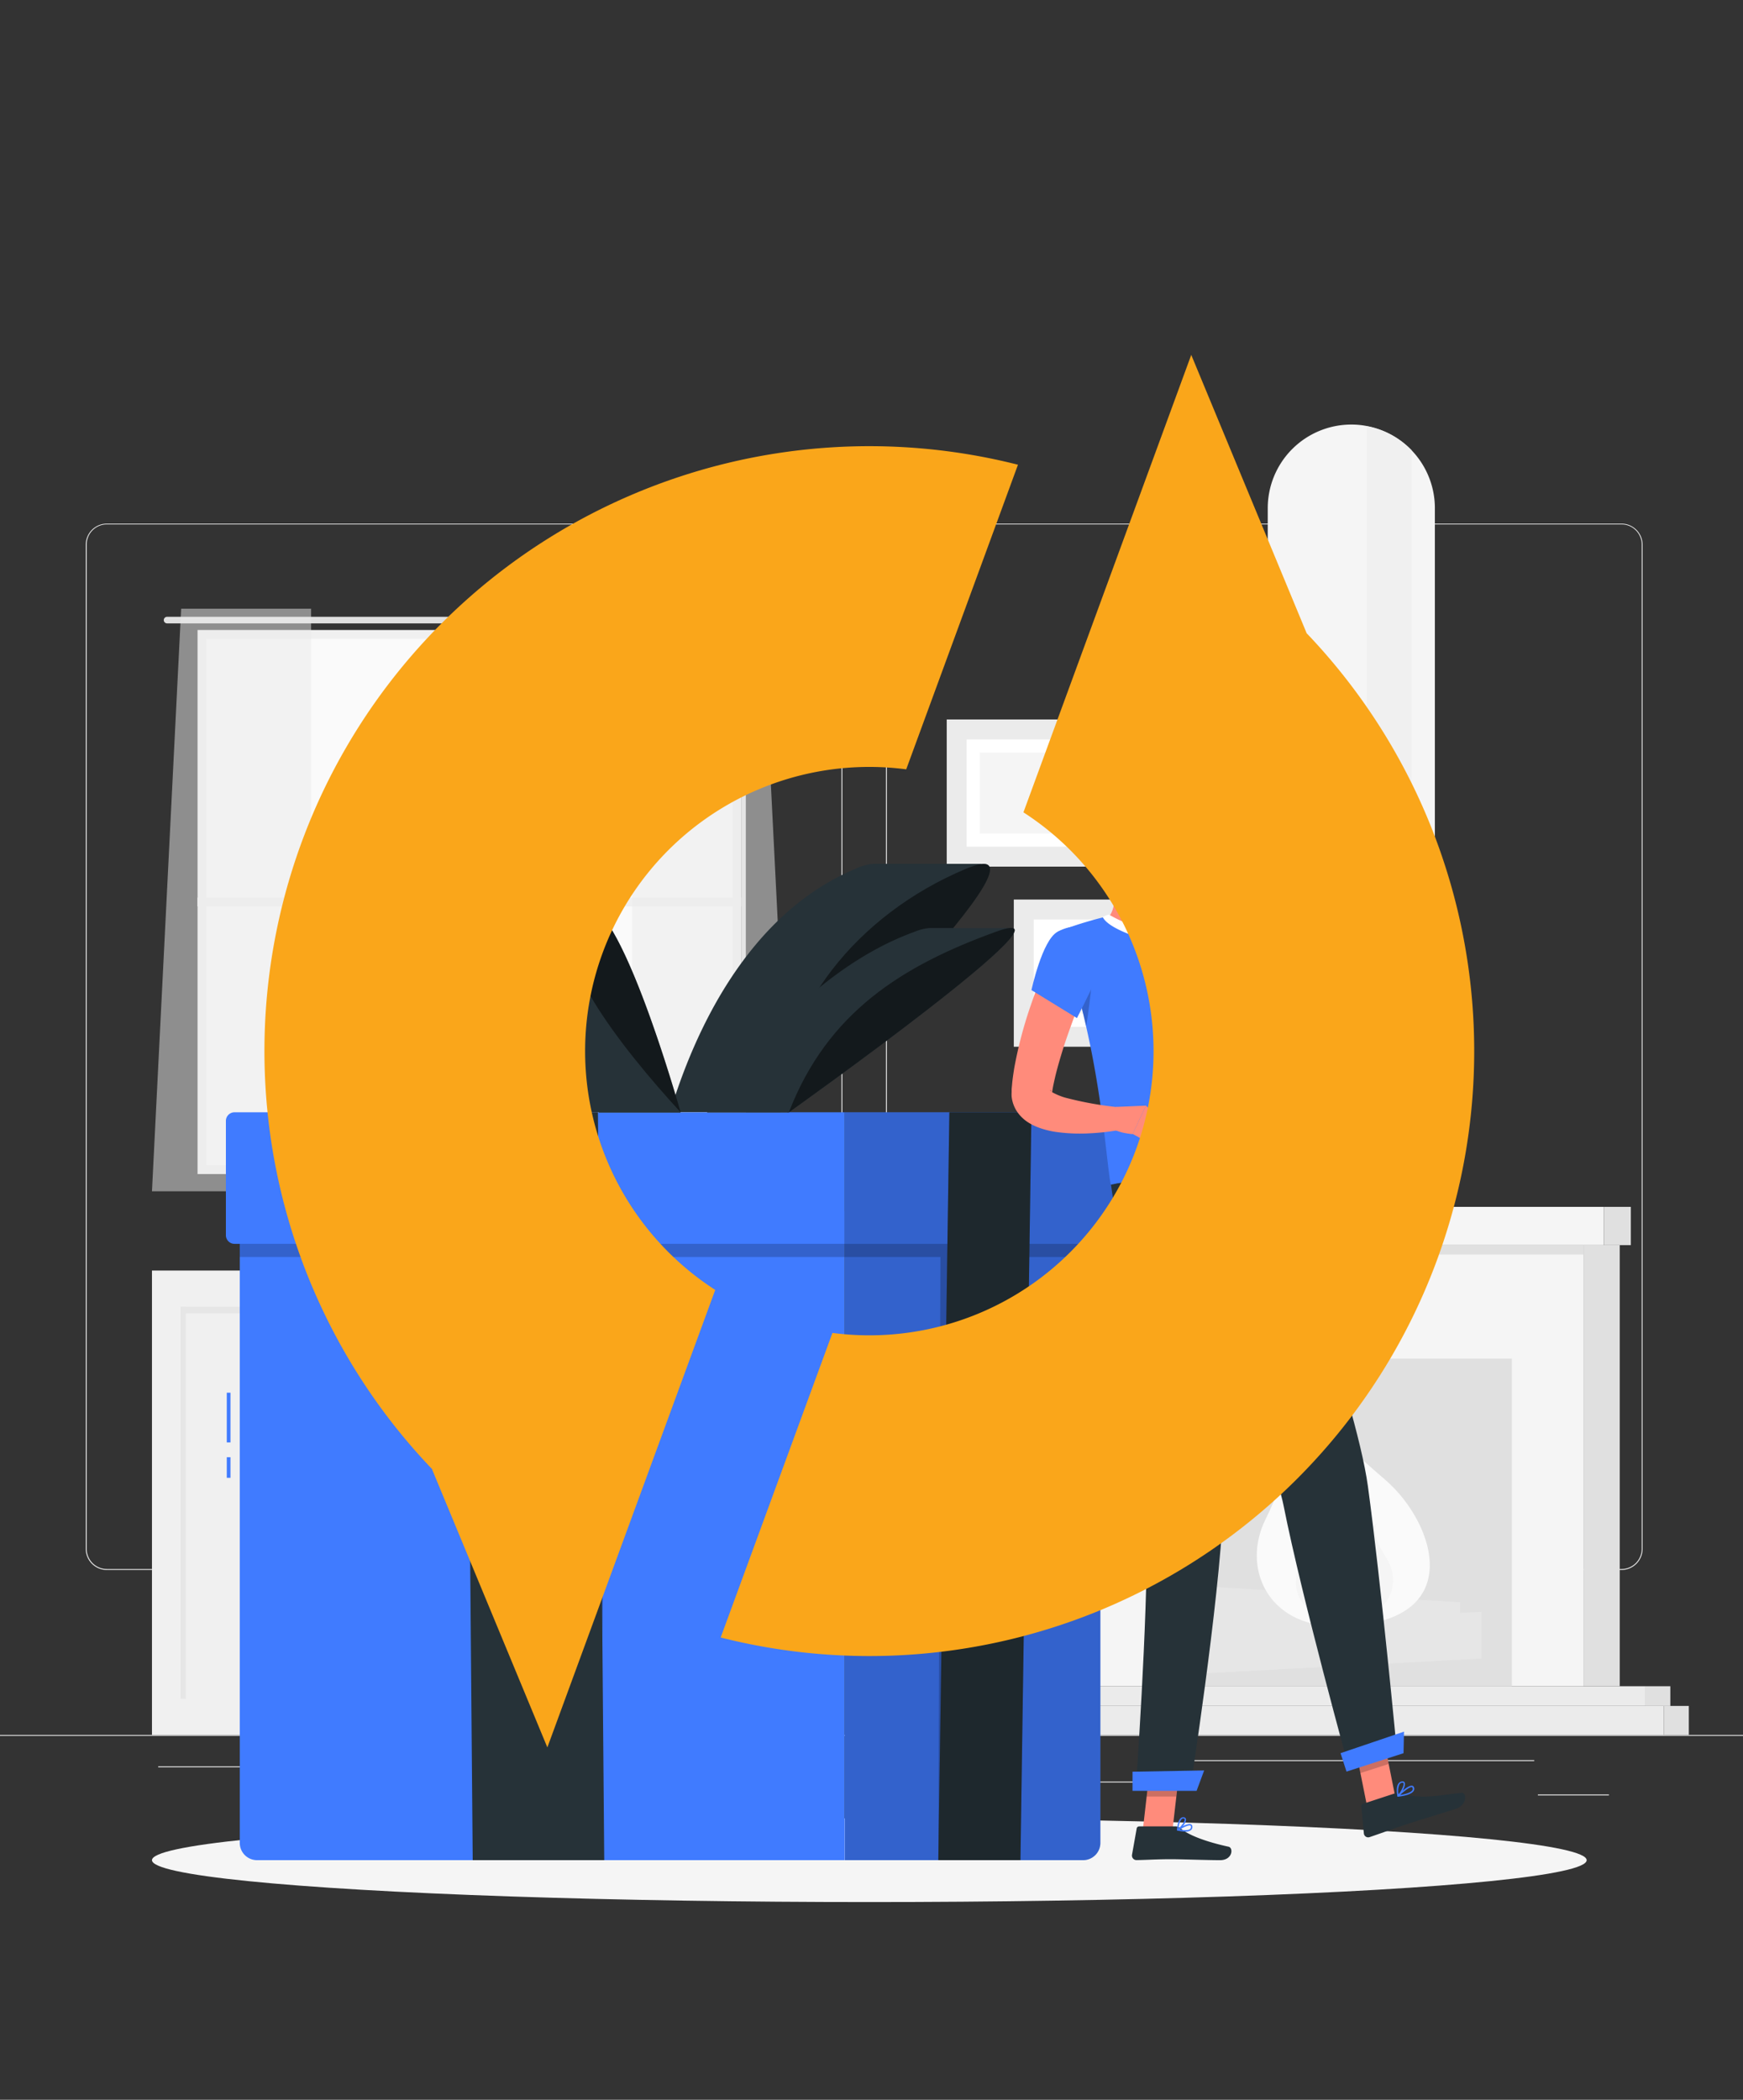 <svg xmlns="http://www.w3.org/2000/svg" xmlns:xlink="http://www.w3.org/1999/xlink" width="513" height="618" viewBox="0 0 513 618">
  <rect x="0" y="0" width="513" height="618" fill="#333333" stroke="none"/>
  <defs>
    <clipPath id="clip-path">
      <path id="Rectangle_1776" data-name="Rectangle 1776" d="M20,0H513a0,0,0,0,1,0,0V618a0,0,0,0,1,0,0H20A20,20,0,0,1,0,598V20A20,20,0,0,1,20,0Z" transform="translate(0 0)" fill="#fff"/>
    </clipPath>
  </defs>
  <g id="rewards" transform="translate(-1534 -426.236)">
    <g id="Mask_Group_16" data-name="Mask Group 16" transform="translate(1534 426.236)" clip-path="url(#clip-path)">
      <g id="Gift-rafiki" transform="translate(-16.371 124.955)" style="mix-blend-mode: luminosity;isolation: isolate">
        <g id="freepik--background-complete--inject-9" transform="translate(0 0)">
          <rect id="Rectangle_1734" data-name="Rectangle 1734" width="544.459" height="0.272" transform="translate(0 385.673)" fill="#ebebeb"/>
          <rect id="Rectangle_1735" data-name="Rectangle 1735" width="106.278" height="0.272" transform="translate(361.641 393.089)" fill="#ebebeb"/>
          <rect id="Rectangle_1736" data-name="Rectangle 1736" width="50.82" height="0.272" transform="translate(314.697 399.383)" fill="#ebebeb"/>
          <rect id="Rectangle_1737" data-name="Rectangle 1737" width="20.896" height="0.272" transform="translate(469.008 403.194)" fill="#ebebeb"/>
          <rect id="Rectangle_1738" data-name="Rectangle 1738" width="100.758" height="0.272" transform="translate(137.716 399.513)" fill="#ebebeb"/>
          <rect id="Rectangle_1739" data-name="Rectangle 1739" width="21.669" height="0.272" transform="translate(106.355 399.513)" fill="#ebebeb"/>
          <rect id="Rectangle_1740" data-name="Rectangle 1740" width="35.782" height="0.272" transform="translate(62.929 394.918)" fill="#ebebeb"/>
          <path id="Path_1085" data-name="Path 1085" d="M254.676,362.946H44.417a6.218,6.218,0,0,1-6.207-6.218V61.163A6.218,6.218,0,0,1,44.417,55H254.676a6.218,6.218,0,0,1,6.218,6.218V356.728A6.218,6.218,0,0,1,254.676,362.946ZM44.417,55.218a5.946,5.946,0,0,0-5.935,5.945V356.728a5.946,5.946,0,0,0,5.935,5.945H254.676a5.956,5.956,0,0,0,5.946-5.946V61.163a5.956,5.956,0,0,0-5.946-5.945Z" transform="translate(3.398 -25.839)" fill="#ebebeb"/>
          <path id="Path_1086" data-name="Path 1086" d="M470.988,362.946H260.718a6.229,6.229,0,0,1-6.218-6.218V61.163A6.229,6.229,0,0,1,260.718,55h210.27a6.218,6.218,0,0,1,6.2,6.163V356.728A6.218,6.218,0,0,1,470.988,362.946ZM260.718,55.218a5.956,5.956,0,0,0-5.945,5.945V356.728a5.956,5.956,0,0,0,5.945,5.945h210.27a5.956,5.956,0,0,0,5.945-5.946V61.163a5.956,5.956,0,0,0-5.945-5.945Z" transform="translate(22.63 -25.839)" fill="#ebebeb"/>
          <rect id="Rectangle_1741" data-name="Rectangle 1741" width="193.098" height="8.537" transform="translate(312.977 377.136)" fill="#ebebeb"/>
          <rect id="Rectangle_1742" data-name="Rectangle 1742" width="7.35" height="8.537" transform="translate(513.425 385.662) rotate(180)" fill="#e0e0e0"/>
          <rect id="Rectangle_1743" data-name="Rectangle 1743" width="7.35" height="5.804" transform="translate(507.98 377.136) rotate(180)" fill="#e0e0e0"/>
          <rect id="Rectangle_1744" data-name="Rectangle 1744" width="182.209" height="5.804" transform="translate(318.422 371.321)" fill="#ebebeb"/>
          <rect id="Rectangle_1745" data-name="Rectangle 1745" width="145.73" height="129.821" transform="translate(336.661 241.5)" fill="#f5f5f5"/>
          <rect id="Rectangle_1746" data-name="Rectangle 1746" width="10.704" height="129.821" transform="translate(493.095 371.321) rotate(180)" fill="#e0e0e0"/>
          <rect id="Rectangle_1747" data-name="Rectangle 1747" width="157.828" height="11.249" transform="translate(330.607 230.252)" fill="#f5f5f5"/>
          <rect id="Rectangle_1748" data-name="Rectangle 1748" width="7.927" height="11.249" transform="translate(496.362 241.5) rotate(180)" fill="#e0e0e0"/>
          <path id="Path_1087" data-name="Path 1087" d="M406.876,52.819V258.472H357.69V52.819a24.6,24.6,0,0,1,24.6-24.6,23.325,23.325,0,0,1,4.563.436,24.588,24.588,0,0,1,20.025,24.163Z" transform="translate(31.805 -28.22)" fill="#f5f5f5"/>
          <path id="Path_1088" data-name="Path 1088" d="M397.6,35.7V258.432H384.47V28.67A24.425,24.425,0,0,1,397.6,35.7Z" transform="translate(34.186 -28.18)" fill="#f0f0f0"/>
          <rect id="Rectangle_1749" data-name="Rectangle 1749" width="145.73" height="2.788" transform="translate(336.661 241.5)" fill="#e0e0e0"/>
          <rect id="Rectangle_1750" data-name="Rectangle 1750" width="103.632" height="96.435" transform="translate(357.71 274.898)" fill="#e0e0e0"/>
          <path id="Path_1089" data-name="Path 1089" d="M336.72,353.683l85.72-4.573v13.764l-85.72,4.573Z" transform="translate(29.941 0.313)" fill="#e6e6e6"/>
          <path id="Path_1090" data-name="Path 1090" d="M415.643,346.9,342.5,342.33V356.1l73.143,4.563Z" transform="translate(30.455 -0.29)" fill="#e6e6e6"/>
          <path id="Path_1091" data-name="Path 1091" d="M378.023,358.824c-19.982,0-27.876-17.161-20.689-31.524s4.247-18.25,4.247-18.25,8.929,7.731,8.929,13.481c7.023-6.61-10.41-20.809-3.191-35.03,5.368,9.484,8.94,14.232,25.132,28.159C407.685,328.737,417.093,358.824,378.023,358.824Z" transform="translate(31.541 -5.165)" fill="#fafafa"/>
          <path id="Path_1092" data-name="Path 1092" d="M381.054,354.324c10.889,0,15.964-10.105,10.813-17.934s-2.613-10.323-2.613-10.323-5.445,4.6-4.965,7.731c-4.356-3.6,1.775-12.425-3.365-20.178-2.123,5.161-1.59,8.8-9.18,16.432C363.762,338.044,359.755,354.324,381.054,354.324Z" transform="translate(32.484 -2.843)" fill="#f0f0f0" opacity="0.5"/>
          <path id="Path_1093" data-name="Path 1093" d="M378.318,349.672c-4.857,0-7.122-4.508-4.824-7.993s1.165-4.606,1.165-4.606,2.439,2.047,2.178,3.441c1.949-1.6-.795-5.543,1.492-8.994.947,2.308.719,3.92,4.094,7.328C386.027,342.431,387.813,349.672,378.318,349.672Z" transform="translate(33.13 -1.251)" fill="#e6e6e6" opacity="0.5"/>
          <rect id="Rectangle_1751" data-name="Rectangle 1751" width="88.257" height="136.67" transform="translate(61.099 248.992)" fill="#f0f0f0"/>
          <rect id="Rectangle_1752" data-name="Rectangle 1752" width="115.382" height="1.535" transform="translate(71.041 259.642) rotate(90)" fill="#e6e6e6"/>
          <rect id="Rectangle_1753" data-name="Rectangle 1753" width="70.05" height="1.938" transform="translate(69.506 259.642)" fill="#e6e6e6"/>
          <rect id="Rectangle_1754" data-name="Rectangle 1754" width="88.257" height="136.67" transform="translate(150.891 248.992)" fill="#f0f0f0"/>
          <rect id="Rectangle_1755" data-name="Rectangle 1755" width="8.798" height="136.67" transform="translate(247.958 385.673) rotate(180)" fill="#e0e0e0"/>
          <rect id="Rectangle_1756" data-name="Rectangle 1756" width="115.382" height="1.535" transform="translate(160.833 259.642) rotate(90)" fill="#e6e6e6"/>
          <rect id="Rectangle_1757" data-name="Rectangle 1757" width="135.124" height="1.535" transform="translate(150.891 250.549) rotate(90)" fill="#e6e6e6"/>
          <rect id="Rectangle_1758" data-name="Rectangle 1758" width="70.05" height="1.938" transform="translate(159.298 259.642)" fill="#e6e6e6"/>
          <rect id="Rectangle_1759" data-name="Rectangle 1759" width="3.299" height="30.196" transform="translate(143.138 279.231)" fill="#e0e0e0"/>
          <rect id="Rectangle_1760" data-name="Rectangle 1760" width="3.299" height="30.196" transform="translate(153.81 279.231)" fill="#e0e0e0"/>
          <rect id="Rectangle_1761" data-name="Rectangle 1761" width="157.087" height="157.087" transform="translate(75.985 61.981)" fill="#fafafa"/>
          <path id="Path_1094" data-name="Path 1094" d="M81.21,242.227,136.876,85.14h41.771L122.981,242.227Z" transform="translate(7.221 -23.159)" fill="#fff"/>
          <path id="Path_1095" data-name="Path 1095" d="M127.67,242.227,183.325,85.14h15.234L142.9,242.227Z" transform="translate(11.352 -23.159)" fill="#fff"/>
          <path id="Path_1096" data-name="Path 1096" d="M238.231,80.18H60.28a.98.98,0,0,0-.98.969h0a.98.98,0,0,0,.98.969H238.231a.969.969,0,0,0,.969-.969h0a.969.969,0,0,0-.969-.969Z" transform="translate(5.273 -23.6)" fill="#e0e0e0"/>
          <rect id="Rectangle_1762" data-name="Rectangle 1762" width="2.592" height="157.763" transform="translate(155.824 219.406) rotate(180)" fill="#f0f0f0"/>
          <rect id="Rectangle_1763" data-name="Rectangle 1763" width="1.296" height="157.763" transform="translate(157.12 219.406) rotate(180)" fill="#e0e0e0"/>
          <rect id="Rectangle_1764" data-name="Rectangle 1764" width="2.592" height="160.115" transform="translate(74.471 141.821) rotate(-90)" fill="#f0f0f0"/>
          <path id="Path_1097" data-name="Path 1097" d="M228.5,241.273h0V83.75H68.43V241.273h0v2.592H228.5Zm-157.523,0V86.342H225.909V241.273Z" transform="translate(6.085 -23.282)" fill="#f0f0f0"/>
          <rect id="Rectangle_1765" data-name="Rectangle 1765" width="1.296" height="160.115" transform="translate(235.882 220.582) rotate(180)" fill="#e0e0e0"/>
          <path id="Path_1098" data-name="Path 1098" d="M185.89,77.99V249.451h46.834L224.133,77.99Z" transform="translate(16.529 -23.794)" fill="#ebebeb" opacity="0.5"/>
          <path id="Path_1099" data-name="Path 1099" d="M102.944,77.99V249.451H56.11L64.7,77.99Z" transform="translate(4.989 -23.794)" fill="#ebebeb" opacity="0.5"/>
          <rect id="Rectangle_1766" data-name="Rectangle 1766" width="43.317" height="43.317" transform="translate(295.01 86.798)" fill="#ebebeb"/>
          <rect id="Rectangle_1767" data-name="Rectangle 1767" width="3.844" height="43.317" transform="translate(342.171 130.115) rotate(180)" fill="#e0e0e0"/>
          <rect id="Rectangle_1768" data-name="Rectangle 1768" width="31.579" height="31.579" transform="translate(300.879 92.667)" fill="#fff"/>
          <rect id="Rectangle_1769" data-name="Rectangle 1769" width="23.826" height="23.826" transform="translate(304.756 96.544)" fill="#f5f5f5"/>
          <rect id="Rectangle_1770" data-name="Rectangle 1770" width="43.317" height="43.317" transform="translate(314.752 139.795)" fill="#ebebeb"/>
          <rect id="Rectangle_1771" data-name="Rectangle 1771" width="3.844" height="43.317" transform="translate(361.902 183.102) rotate(180)" fill="#e0e0e0"/>
          <rect id="Rectangle_1772" data-name="Rectangle 1772" width="31.579" height="31.579" transform="translate(320.621 145.665)" fill="#fff"/>
          <rect id="Rectangle_1773" data-name="Rectangle 1773" width="23.826" height="23.826" rx="7.3" transform="translate(324.498 149.541)" fill="#f5f5f5"/>
        </g>
        <g id="freepik--Shadow--inject-9" transform="translate(61.099 410.196)">
          <ellipse id="freepik--path--inject-9" cx="211.13" cy="12.327" rx="211.13" ry="12.327" fill="#f5f5f5"/>
        </g>
        <g id="freepik--Gift--inject-9" transform="translate(82.856 119.987)">
          <rect id="Rectangle_1774" data-name="Rectangle 1774" width="1.089" height="14.635" transform="translate(0.261 164.95)" fill="#407bff"/>
          <rect id="Rectangle_1775" data-name="Rectangle 1775" width="1.089" height="6.054" transform="translate(0.261 183.941)" fill="#407bff"/>
          <path id="Path_1100" data-name="Path 1100" d="M79.83,240.77H257.9V431.843H84.926a5.085,5.085,0,0,1-5.085-5.085V240.77Z" transform="translate(-75.757 -129.308)" fill="#407bff"/>
          <path id="Path_1101" data-name="Path 1101" d="M257.9,240.77H79.83v13.546H182.286l3.4,177.526,2.374-177.526H257.9Z" transform="translate(-75.757 -129.308)" opacity="0.2"/>
          <path id="Path_1102" data-name="Path 1102" d="M78.627,214.1H258.233v38.722H78.627a2.537,2.537,0,0,1-2.537-2.537V216.648a2.537,2.537,0,0,1,2.537-2.548Z" transform="translate(-76.09 -131.679)" fill="#407bff"/>
          <path id="Path_1103" data-name="Path 1103" d="M142.952,434.214,141.09,214.1h38.722l1.851,220.114Z" transform="translate(-70.31 -131.679)" fill="#263238"/>
          <path id="Path_1104" data-name="Path 1104" d="M5.053,0H75.19V191.073H0V5.085A5.085,5.085,0,0,1,5.053,0Z" transform="translate(257.377 302.535) rotate(180)" fill="#407bff"/>
          <path id="Path_1105" data-name="Path 1105" d="M5.053,0H75.19V191.073H0V5.085A5.085,5.085,0,0,1,5.053,0Z" transform="translate(257.377 302.535) rotate(180)" opacity="0.2"/>
          <path id="Path_1106" data-name="Path 1106" d="M243.36,240.77h75.222v13.546H276.6L270.9,431.843l.621-177.526H243.36Z" transform="translate(-61.217 -129.308)" opacity="0.2"/>
          <path id="Path_1107" data-name="Path 1107" d="M2.537,0H79.306V38.722H2.537A2.537,2.537,0,0,1,0,36.185V2.548A2.537,2.537,0,0,1,2.537,0Z" transform="translate(261.449 121.143) rotate(180)" fill="#407bff"/>
          <path id="Path_1108" data-name="Path 1108" d="M2.537,0H79.306V38.722H2.537A2.537,2.537,0,0,1,0,36.185V2.548A2.537,2.537,0,0,1,2.537,0Z" transform="translate(261.449 121.143) rotate(180)" opacity="0.2"/>
          <path id="Path_1109" data-name="Path 1109" d="M268.65,434.214,271.9,214.1h24.163l-3.245,220.114Z" transform="translate(-58.968 -131.679)" fill="#263238"/>
          <path id="Path_1110" data-name="Path 1110" d="M268.65,434.214,271.9,214.1h24.163l-3.245,220.114Z" transform="translate(-58.968 -131.679)" opacity="0.2"/>
          <path id="Path_1111" data-name="Path 1111" d="M287.707,147v-.054H256.031a14.853,14.853,0,0,0-5.249,1.437c-32.123,13.459-47.738,48.729-54.642,71.64h32.406S305.239,144.827,287.707,147Z" transform="translate(-65.415 -137.65)" fill="#263238"/>
          <path id="Path_1112" data-name="Path 1112" d="M225.9,220.068c0-29.76,22.519-58.181,54.642-71.64S225.9,220.068,225.9,220.068Z" transform="translate(-62.769 -137.647)" opacity="0.5"/>
          <path id="Path_1113" data-name="Path 1113" d="M295.1,164.313h-23.51a14.155,14.155,0,0,0-4.356,1.089c-27.7,10-49.4,36.185-61.11,53.194h24.065S308.74,162.679,295.1,164.313Z" transform="translate(-64.528 -136.109)" fill="#263238"/>
          <path id="Path_1114" data-name="Path 1114" d="M228.26,218.531c11.336-29.4,33.408-43.2,61.11-53.194S228.26,218.531,228.26,218.531Z" transform="translate(-62.559 -136.11)" opacity="0.5"/>
          <path id="Path_1115" data-name="Path 1115" d="M145.4,138.475v-.065H113.645a3.267,3.267,0,0,0-2.886,1.623c-9.909,15.169,32.668,54.947,63.626,80.787h32.406S159.314,136,145.4,138.475Z" transform="translate(-73.137 -138.409)" fill="#263238"/>
          <path id="Path_1116" data-name="Path 1116" d="M204.145,220.83c-30.914-25.84-73.535-65.618-63.626-80.787S204.145,220.83,204.145,220.83Z" transform="translate(-70.491 -138.409)" opacity="0.5"/>
          <path id="Path_1117" data-name="Path 1117" d="M175.19,158H151.626a3.343,3.343,0,0,0-2.483,1.2c-10.5,11.27,12.893,40.813,30.49,59.989h24.032S186.025,156.109,175.19,158Z" transform="translate(-69.826 -136.671)" fill="#263238"/>
          <path id="Path_1118" data-name="Path 1118" d="M201.7,219.1c-17.6-19.187-41-48.718-30.49-59.989S201.7,219.1,201.7,219.1Z" transform="translate(-67.864 -136.676)" opacity="0.5"/>
        </g>
        <g id="freepik--Character--inject-9" transform="translate(314.1 86.524)">
          <path id="Path_1119" data-name="Path 1119" d="M384.847,403.44l8.319-2.69-4.007-19.971-8.319,2.679Z" transform="translate(-280.237 -83.395)" fill="#ff8b7b"/>
          <path id="Path_1120" data-name="Path 1120" d="M323.93,409.693h8.733l2.33-20.243h-8.744Z" transform="translate(-285.297 -82.624)" fill="#ff8b7b"/>
          <path id="Path_1121" data-name="Path 1121" d="M333.763,407.11H323.1a.73.73,0,0,0-.719.6L321,415.484a1.339,1.339,0,0,0,1.339,1.546c3.43-.054,5.924-.261,10.247-.261,2.657,0,10.671.283,14.341.283s4-3.626,2.483-3.964c-6.795-1.47-11.978-3.5-14.156-5.445a2.177,2.177,0,0,0-1.492-.534Z" transform="translate(-285.559 -81.054)" fill="#263238"/>
          <path id="Path_1122" data-name="Path 1122" d="M392.605,398.28l-9.092,2.984a.762.762,0,0,0-.523.795l.74,7.927a1.274,1.274,0,0,0,1.677,1.089c3.267-1.089,7.938-2.831,12.054-4.16,4.813-1.557,7.677-2.341,13.317-4.171,3.419-1.089,3.267-4.857,1.72-4.7-6.969.675-10.889,1.949-17.684.294a3.921,3.921,0,0,0-2.21-.054Z" transform="translate(-280.046 -81.86)" fill="#263238"/>
          <path id="Path_1123" data-name="Path 1123" d="M352.576,164.48c1.089,2.45,2.308,5.1,3.528,7.622s2.461,5.085,3.768,7.568,2.592,4.976,3.985,7.361,2.809,4.737,4.3,6.991c.762,1.089,1.5,2.178,2.309,3.2l1.187,1.514a6.6,6.6,0,0,0,.73.838,3.756,3.756,0,0,0,1.361.915,4.911,4.911,0,0,0,2.178.2,17.782,17.782,0,0,0,6.283-2.417c1.089-.632,2.178-1.361,3.267-2.123s2.178-1.644,3.18-2.4l5.053,4.171a36.115,36.115,0,0,1-2.853,3.909,34.992,34.992,0,0,1-3.343,3.517,27.952,27.952,0,0,1-4.029,3.136,20.438,20.438,0,0,1-5.1,2.417,14.951,14.951,0,0,1-6.533.6,14.624,14.624,0,0,1-6.534-2.57,18.511,18.511,0,0,1-2.483-2.123L361.189,205c-1.089-1.2-2.058-2.439-3.071-3.67a124.555,124.555,0,0,1-9.909-15.43c-1.448-2.646-2.831-5.3-4.116-8.014s-2.537-5.368-3.713-8.276Z" transform="translate(-283.834 -102.628)" fill="#ff8b7b"/>
          <path id="Path_1124" data-name="Path 1124" d="M336.9,165.848c-1.557,8.2,8.635,19.927,8.635,19.927l14.973-6.446s-1.557-9.4-7.535-16.181C345.647,154.839,338.613,156.919,336.9,165.848Z" transform="translate(-284.158 -103.212)" fill="#407bff"/>
          <path id="Path_1125" data-name="Path 1125" d="M344.989,167.935c-4.083-1.459-7.1-.98-8.189,0,.74,7.8,8.711,16.987,8.711,16.987l10.606-4.563C355.333,176.734,351.381,170.266,344.989,167.935Z" transform="translate(-284.153 -102.403)" opacity="0.2"/>
          <path id="Path_1126" data-name="Path 1126" d="M383.55,193.873l4.78-10.072,6.708,7.013s-1.906,8.036-8.189,7.013Z" transform="translate(-279.996 -100.91)" fill="#ff8b7b"/>
          <path id="Path_1127" data-name="Path 1127" d="M391.773,179.45l5.194,6.436-2.319,5.314-6.708-7.013Z" transform="translate(-279.605 -101.297)" fill="#ff8b7b"/>
          <path id="Path_1128" data-name="Path 1128" d="M389.159,380.78l2.069,10.3-8.33,2.679-2.058-10.29Z" transform="translate(-280.237 -83.395)" opacity="0.2"/>
          <path id="Path_1129" data-name="Path 1129" d="M326.159,389.46H334.9l-1.2,10.432H324.95Z" transform="translate(-285.206 -82.623)" opacity="0.2"/>
          <path id="Path_1130" data-name="Path 1130" d="M300.87,165.983c12.6,32.134,14.156,67.393,15.68,74.406l46.072-7.993c1.089-43.426-9.8-67.426-12.719-73.056a2.613,2.613,0,0,0-2.178-1.4c-1.285-.087-3.267-.185-5.706-.2-1.285,0-2.668,0-4.105.076-.795,0-1.6.087-2.406.142a173.587,173.587,0,0,0-19.6,3.408c-1.22.272-2.461.577-3.659.893s-2.178.621-3.267.936C304.431,164.557,300.87,165.983,300.87,165.983Z" transform="translate(-287.347 -103.227)" fill="#407bff"/>
          <path id="Path_1131" data-name="Path 1131" d="M305,177.418c1.524,5.031,2.831,10.04,3.931,14.9,1.448-8.788,2.091-17.815,2.091-17.815Z" transform="translate(-286.98 -101.737)" opacity="0.2"/>
          <path id="Path_1132" data-name="Path 1132" d="M313.09,140.63c2.319,6.087,5.564,17.423,1.884,22.388,4.007,2.809,9.169,5.967,16.693,4.933s5.336-5.956,2.886-8.33c-7.318-.457-8.036-5.706-7.622-10.813Z" transform="translate(-286.261 -104.748)" fill="#ff8b7b"/>
          <path id="Path_1133" data-name="Path 1133" d="M336.567,168.511s5.826-5.27-.555-10.769a7.371,7.371,0,0,0-2.472.261s7.154,6.12-.991,8.276a39.963,39.963,0,0,1-17.619-5.347,6.032,6.032,0,0,0-1.84.74c2.243,4.5,17.488,8.025,17.488,8.025a7.482,7.482,0,0,1,.73-2.036,83.363,83.363,0,0,1,3.463,12.915,21.157,21.157,0,0,0,3.038-.686,116.83,116.83,0,0,0-3.267-12.827,7.732,7.732,0,0,1,2.025,1.448Z" transform="translate(-286.261 -103.228)" fill="#fff"/>
          <path id="Path_1134" data-name="Path 1134" d="M318.251,143.7l8.167,4.835a21.862,21.862,0,0,0,0,3.583c-2.744.076-6.947-2.232-7.72-5A9.8,9.8,0,0,1,318.251,143.7Z" transform="translate(-285.803 -104.475)" opacity="0.2"/>
          <path id="Path_1135" data-name="Path 1135" d="M328.859,134.109c6.4-2.439,5.739-18.817-4.116-16.4-6.664,1.633-5.978,3.648-4.759,7.927S324.809,135.655,328.859,134.109Z" transform="translate(-285.718 -106.808)" fill="#263238"/>
          <path id="Path_1136" data-name="Path 1136" d="M310.919,133.251c2,8.439,2.744,13.481,7.818,17.107,7.622,5.445,17.423-.272,18.032-9.136.5-7.982-2.864-20.45-11.8-22.388a11.826,11.826,0,0,0-14.047,14.417Z" transform="translate(-286.485 -106.712)" fill="#ff8b7b"/>
          <path id="Path_1137" data-name="Path 1137" d="M312.9,139c6.4-2.439,3.942-18.512-5.913-16.062-6.664,1.633-5.51,5.445-3.637,9.19C305.363,136.095,308.88,140.548,312.9,139Z" transform="translate(-287.256 -106.344)" fill="#263238"/>
          <path id="Path_1138" data-name="Path 1138" d="M327.54,111.938c-1.666-4.258-10.345-7.328-11.924.947-7.3-.49-24.675,13.633-4.04,13.579,10.2,2.57,25.317-3.049,25.546-8.962S330.045,109.455,327.54,111.938Z" transform="translate(-287.263 -107.678)" fill="#263238"/>
          <path id="Path_1139" data-name="Path 1139" d="M308.958,139.985a7.622,7.622,0,0,0,4.769,3.267c2.548.5,3.528-1.906,2.57-4.279-.86-2.178-3.267-4.955-5.662-4.356S307.586,137.916,308.958,139.985Z" transform="translate(-286.691 -105.291)" fill="#ff8b7b"/>
          <path id="Path_1140" data-name="Path 1140" d="M398.25,401.888l-14.091,4.541s-14.014-50.776-19.307-77.487c-1.622-8.134-6.109-18.512-10.083-30.49-5.02-15.06-11.052-31.274-15.92-43.96-5.14-13.361-8.929-22.954-8.929-22.954l30.13-5.238s25.971,70.355,29.586,96.783C393.393,350.567,398.25,401.888,398.25,401.888Z" transform="translate(-284.764 -97.131)" fill="#263238"/>
          <path id="Path_1141" data-name="Path 1141" d="M354.03,296.733c-5.02-15.06-11.053-31.274-15.92-43.96l2.461-7.143C349.054,253.84,353.943,281.466,354.03,296.733Z" transform="translate(-284.036 -95.412)" opacity="0.2"/>
          <path id="Path_1142" data-name="Path 1142" d="M346.986,228.59s2.45,75.266,1.361,100.845c-1.2,28.029-9.746,82.758-9.746,82.758H322.594s3.572-49.622,3.267-76.965c-.381-31.143-10.541-101.117-10.541-101.117Z" transform="translate(-286.062 -96.927)" fill="#263238"/>
          <path id="Path_1143" data-name="Path 1143" d="M340,397.99H321.14v-5.63l21.081-.37Z" transform="translate(-285.545 -82.398)" fill="#407bff"/>
          <path id="Path_1144" data-name="Path 1144" d="M395.9,387.848l-16.78,5.412-1.753-5.423,18.675-6.338Z" transform="translate(-280.545 -83.331)" fill="#407bff"/>
          <path id="Path_1145" data-name="Path 1145" d="M323.154,132.286c.12.7.588,1.2,1.089,1.089s.719-.708.6-1.4-.588-1.187-1.089-1.089S322.991,131.6,323.154,132.286Z" transform="translate(-285.37 -105.616)" fill="#263238"/>
          <path id="Path_1146" data-name="Path 1146" d="M330.362,131.036c.12.7.588,1.2,1.089,1.089s.719-.708.6-1.4-.588-1.2-1.035-1.089A1.177,1.177,0,0,0,330.362,131.036Z" transform="translate(-284.727 -105.728)" fill="#263238"/>
          <path id="Path_1147" data-name="Path 1147" d="M328.12,131.64A24.947,24.947,0,0,0,332.476,137a4.094,4.094,0,0,1-3.212,1.209Z" transform="translate(-284.924 -105.548)" fill="#ff5652"/>
          <path id="Path_1148" data-name="Path 1148" d="M327.141,140a5.826,5.826,0,0,1-4.356-1.6.207.207,0,0,1,0-.294.218.218,0,0,1,.294,0,5.575,5.575,0,0,0,4.857,1.372.218.218,0,0,1,.24.174.207.207,0,0,1-.163.24,7.288,7.288,0,0,1-.871.109Z" transform="translate(-285.404 -104.978)" fill="#263238"/>
          <path id="Path_1149" data-name="Path 1149" d="M320.554,130.464a.355.355,0,0,1-.381-.555,4.149,4.149,0,0,1,3.082-2.309.416.416,0,0,1,.087.828h0a3.267,3.267,0,0,0-2.374,1.808.4.4,0,0,1-.414.229Z" transform="translate(-285.634 -105.907)" fill="#263238"/>
          <path id="Path_1150" data-name="Path 1150" d="M333.278,128.1a.425.425,0,0,1-.359-.163,3.267,3.267,0,0,0-2.613-1.448.425.425,0,0,1-.436-.4.414.414,0,0,1,.392-.425,4.105,4.105,0,0,1,3.332,1.786.414.414,0,0,1-.087.577A.381.381,0,0,1,333.278,128.1Z" transform="translate(-284.769 -106.08)" fill="#263238"/>
          <path id="Path_1151" data-name="Path 1151" d="M335.631,408.7a10.736,10.736,0,0,1-2.3-.316.218.218,0,0,1-.163-.174.2.2,0,0,1,.087-.207c.3-.2,3.06-1.927,4.04-1.437a.686.686,0,0,1,.381.588,1.2,1.2,0,0,1-.381,1.089,2.6,2.6,0,0,1-1.666.457Zm-1.71-.61c1.492.294,2.635.24,3.092-.163a.762.762,0,0,0,.251-.74.261.261,0,0,0-.142-.25c-.512-.261-2.08.49-3.2,1.2Z" transform="translate(-284.476 -81.109)" fill="#407bff"/>
          <path id="Path_1152" data-name="Path 1152" d="M333.377,408.55a.207.207,0,0,1-.109,0,.2.2,0,0,1-.1-.185c0-.109.109-2.635,1.089-3.463a1.089,1.089,0,0,1,.871-.261h0a.686.686,0,0,1,.675.534c.229.98-1.437,2.9-2.33,3.387ZM335,405.011a.654.654,0,0,0-.468.185,4.682,4.682,0,0,0-.915,2.733c.871-.686,1.927-2.178,1.786-2.7,0-.054,0-.185-.3-.218H335Z" transform="translate(-284.475 -81.274)" fill="#407bff"/>
          <path id="Path_1153" data-name="Path 1153" d="M392.928,399.333a.235.235,0,0,1-.185-.348c.316-.327,3.114-3.093,4.356-2.864a.7.7,0,0,1,.5.425h0a1.176,1.176,0,0,1-.065,1.089c-.653,1.089-3.147,1.546-4.563,1.71Zm4-2.809c-.7,0-2.287,1.263-3.4,2.319,1.927-.294,3.267-.817,3.637-1.426a.762.762,0,0,0,0-.719.218.218,0,0,0-.185-.163Z" transform="translate(-279.181 -82.032)" fill="#407bff"/>
          <path id="Path_1154" data-name="Path 1154" d="M392.94,399.437h-.054a.185.185,0,0,1-.142-.152c0-.1-.523-2.407.25-3.615a1.536,1.536,0,0,1,.991-.7h0c.555-.12.806.109.9.316.457.893-.947,3.332-1.808,4.105A.228.228,0,0,1,392.94,399.437Zm1.339-4.094h-.207a1.089,1.089,0,0,0-.73.512,4.813,4.813,0,0,0-.261,2.918c.817-.947,1.721-2.8,1.448-3.332A.251.251,0,0,0,394.28,395.343ZM394.029,395.169Z" transform="translate(-279.193 -82.136)" fill="#407bff"/>
          <path id="Path_1155" data-name="Path 1155" d="M312.613,175.712c-1.089,2.5-2.178,5.205-3.267,7.851s-2.091,5.314-3.06,7.993-1.927,5.336-2.755,8.014-1.612,5.347-2.243,7.982c-.294,1.318-.61,2.635-.806,3.92l-.174.969V212.4a1.633,1.633,0,0,0-.425-.871c-.327-.207.152.414,1,.828a19.6,19.6,0,0,0,3.158,1.285,102.478,102.478,0,0,0,16.334,2.929l.348,6.534a66.835,66.835,0,0,1-9.245,1.089,50.687,50.687,0,0,1-9.626-.359,25.383,25.383,0,0,1-5.281-1.274,16.679,16.679,0,0,1-2.951-1.4,11.531,11.531,0,0,1-3.169-2.809,9.9,9.9,0,0,1-1.982-4.955,10.809,10.809,0,0,1,0-1.318v-.926l.12-1.22c.131-1.644.381-3.212.621-4.8a125.029,125.029,0,0,1,4.661-17.956c.991-2.886,2-5.739,3.147-8.559s2.254-5.564,3.615-8.428Z" transform="translate(-288.452 -102.121)" fill="#ff8b7b"/>
          <path id="Path_1156" data-name="Path 1156" d="M301.5,165.435c-4.53,2.45-7.677,17.172-7.677,17.172l13.394,8.232s3.474-6.806,6.022-12.4C318.114,167.733,310.4,160.622,301.5,165.435Z" transform="translate(-287.974 -102.679)" fill="#407bff"/>
          <path id="Path_1157" data-name="Path 1157" d="M316.866,212.681l8.809-.381-3.909,8.385s-8.3-.5-7.2-4.475Z" transform="translate(-286.138 -98.376)" fill="#ff8b7b"/>
          <path id="Path_1158" data-name="Path 1158" d="M330.882,218.072l-4.388,5.466-5.314-2.9,3.9-8.352Z" transform="translate(-285.541 -98.377)" fill="#ff8b7b"/>
        </g>
      </g>
    </g>
    <g id="Logo" transform="translate(1611.783 530.687)" style="mix-blend-mode: overlay;isolation: isolate">
      <path id="Path_342" data-name="Path 342" d="M407.208,171.048l.039-.024L373.326,89.216l-16.5,44.976-32.89,89.657a83.641,83.641,0,0,1-56.215,153.213l-32.89,89.647A178.034,178.034,0,0,0,407.208,171.048M289.438,211.193l32.89-89.652A178.036,178.036,0,0,0,149.96,417.216l-.058.034,33.916,81.808,16.515-45,32.891-89.652a83.641,83.641,0,0,1,56.215-153.213Z" transform="translate(-100.502 -89.216)" fill="#faa61a" fill-rule="evenodd"/>
    </g>
  </g>
</svg>

